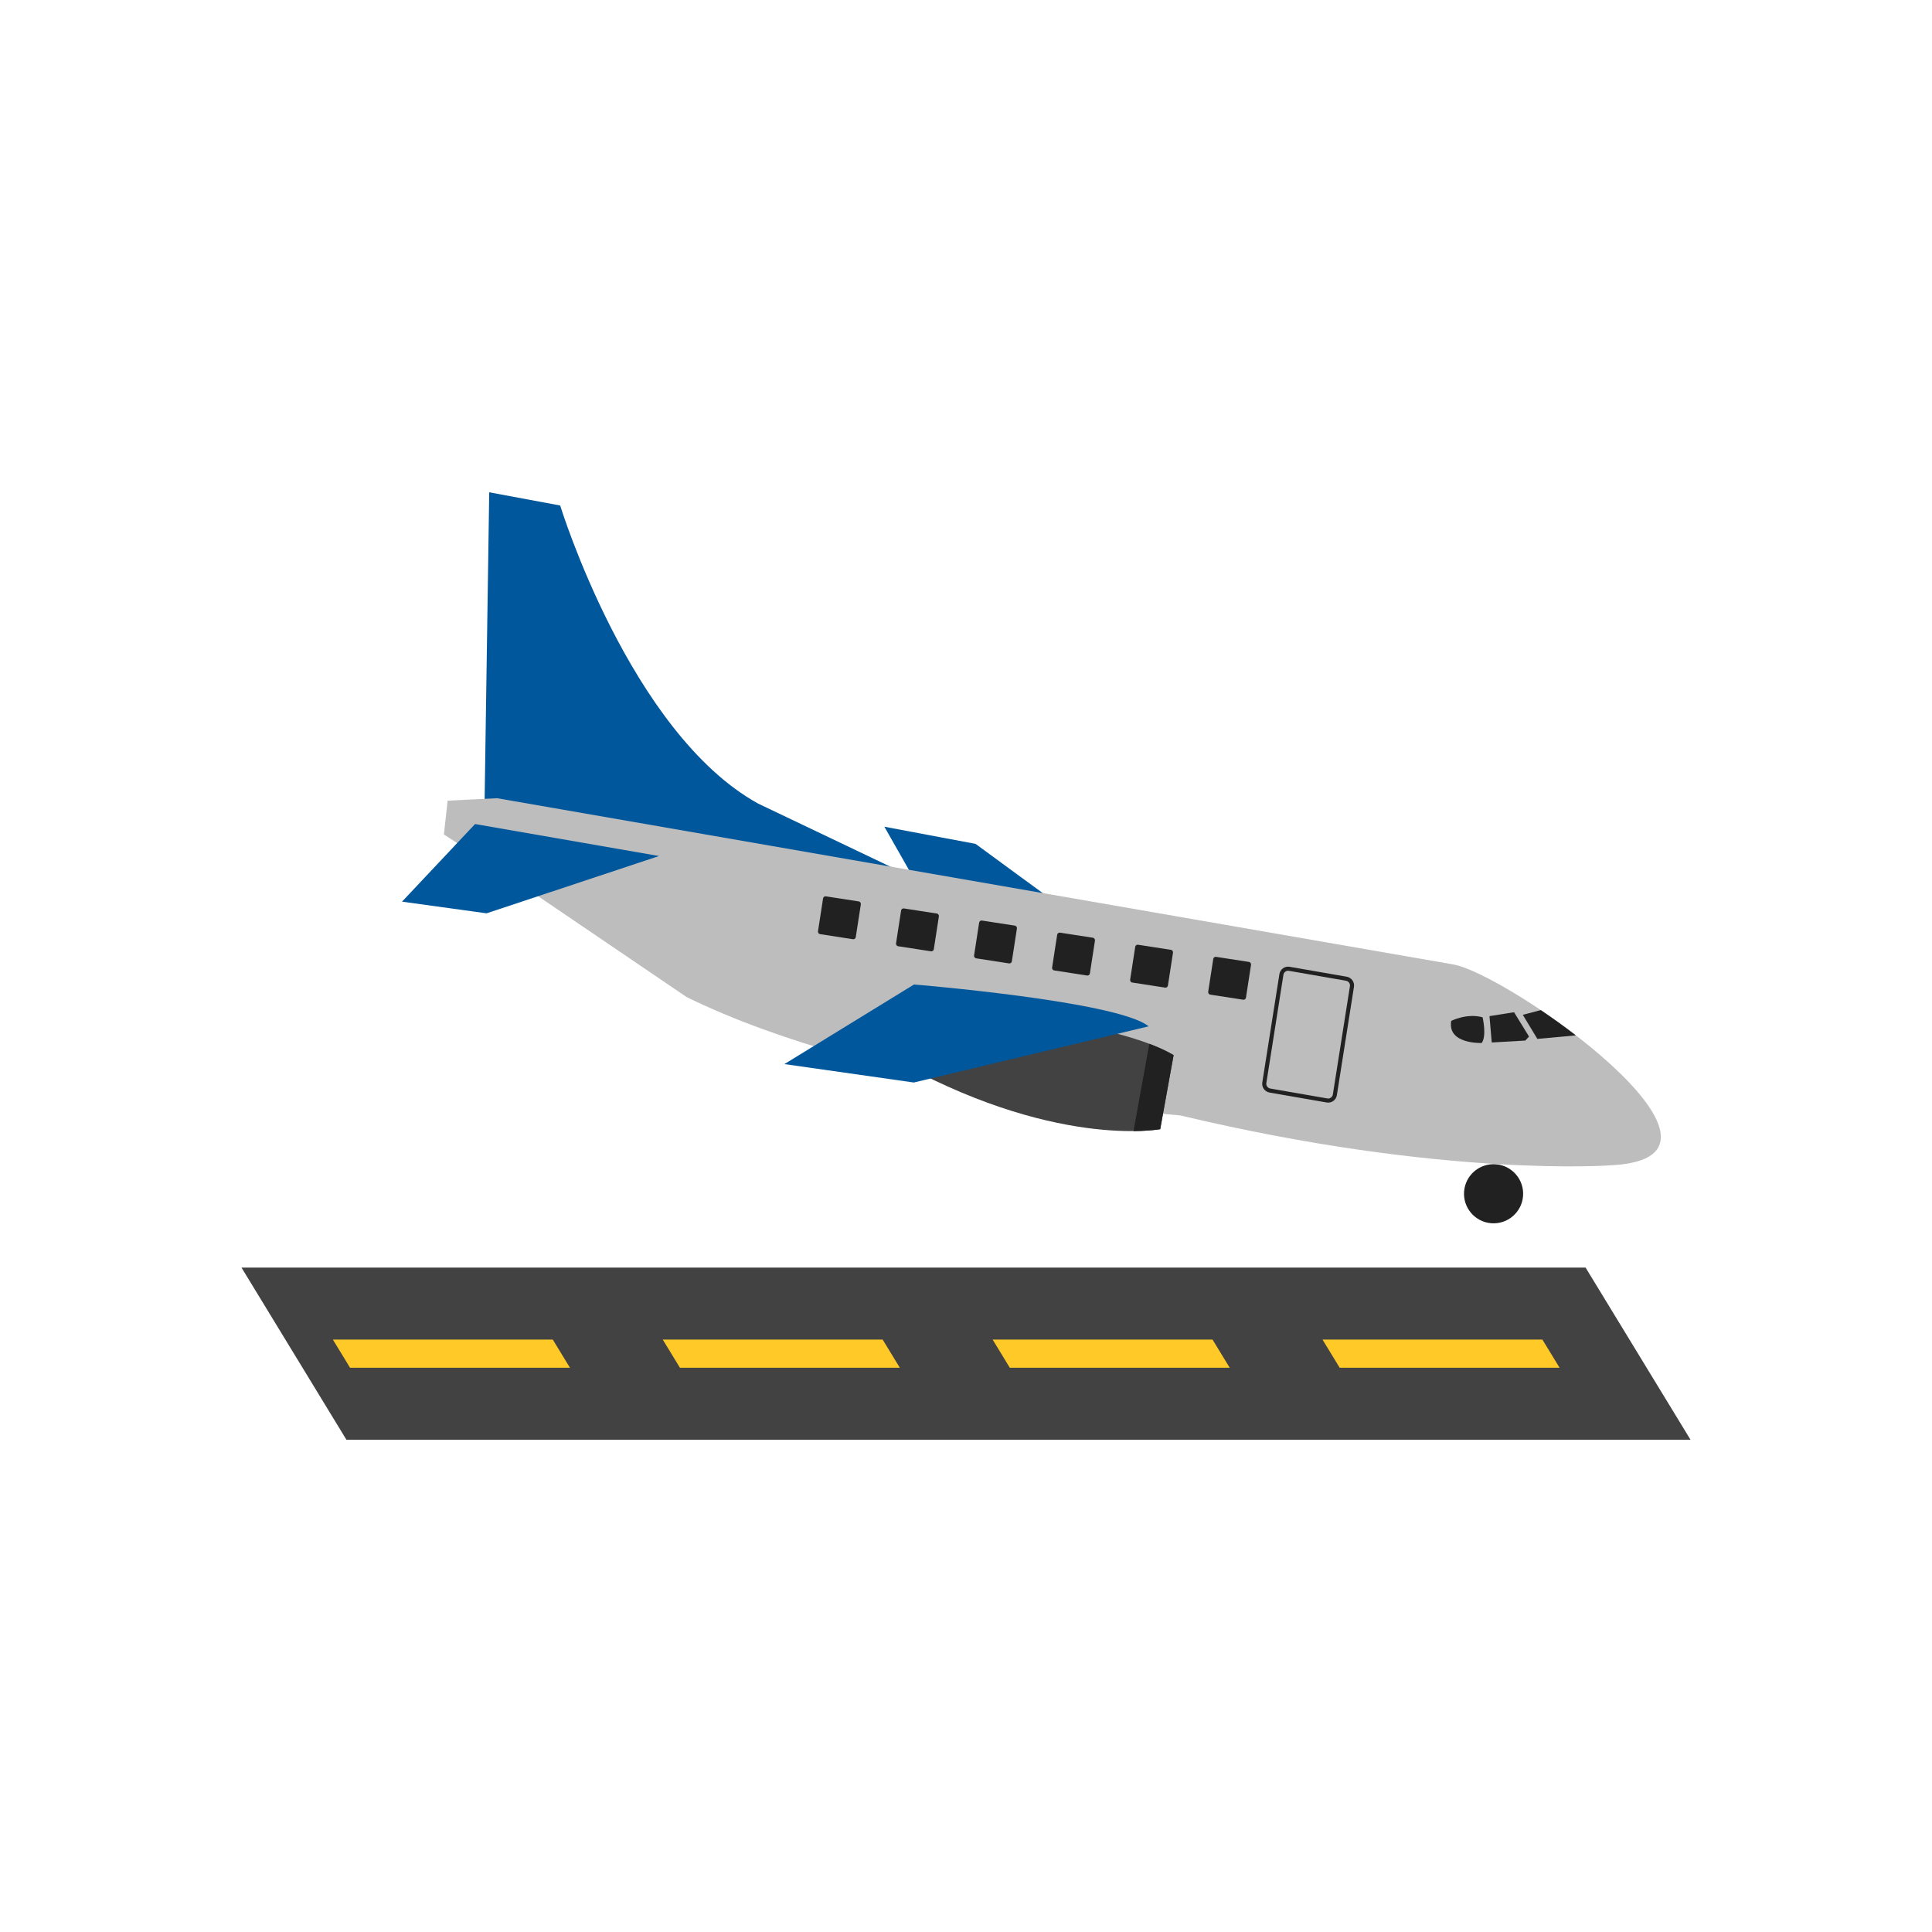 <?xml version="1.0" encoding="UTF-8"?>
<!DOCTYPE svg PUBLIC "-//W3C//DTD SVG 1.1//EN" "http://www.w3.org/Graphics/SVG/1.1/DTD/svg11.dtd">
<!-- Creator: CorelDRAW -->
<svg xmlns="http://www.w3.org/2000/svg" xml:space="preserve" width="2048px" height="2048px" style="shape-rendering:geometricPrecision; text-rendering:geometricPrecision; image-rendering:optimizeQuality; fill-rule:evenodd; clip-rule:evenodd"
viewBox="0 0 2048 2048"
 xmlns:xlink="http://www.w3.org/1999/xlink">
 <defs>
  <style type="text/css">
   <![CDATA[
    .fil6 {fill:none}
    .fil1 {fill:#01579B}
    .fil0 {fill:#212121}
    .fil3 {fill:#424242}
    .fil2 {fill:#BDBDBD}
    .fil5 {fill:#FFCA28}
    .fil4 {fill:#212121;fill-rule:nonzero}
   ]]>
  </style>
 </defs>
 <g id="Layer_x0020_1">
  <g id="_415943208">
   <g>
    <circle id="_415946472" class="fil0" transform="matrix(0.379 0.029 -0.029 0.379 1583.25 1265.43)" r="82.457"/>
    <polygon id="_415947072" class="fil1" points="964.595,924.036 937.45,876.35 1034.1,894.532 1119.09,956.798 "/>
    <path id="_415945776" class="fil1" d="M518.594 521.849l75.219 14c0,0 73.915,240.586 209.655,315.894l204.285 97.459 -494.17 -92.361 5.011 -334.992z"/>
    <path id="_415946160" class="fil2" d="M474.527 848.736l52.422 -2.588 1012.39 175.994c57.741,8.656 334.442,203.971 169.433,213.057 0,0 -177.578,13.99 -457.502,-52.78 0,0 -319.298,-25.261 -523.537,-125.565l-174.488 -118.481 -82.702 -53.831 3.983 -35.805z"/>
    <path id="_415946088" class="fil3" d="M951.39 1063.03c0,0 220.479,12.461 292.677,55.45l-14.193 78.49c0,0 -114.516,21.83 -287.622,-77.067l9.138 -56.874z"/>
    <path id="_415945992" class="fil1" d="M1217.58 1087.96l-248.899 59.549 -137.192 -19.534 137.412 -84.371c0,0 216.078,17.649 248.679,44.356z"/>
    <polygon id="_415945872" class="fil1" points="503.589,873.517 698.608,907.419 515.771,968.163 426.15,955.787 "/>
    <g>
     <path id="_415944936" class="fil0" d="M1538.37 1082.17c0,0 16.663,-8.439 33.237,-3.796 0,0 4.611,19.533 -0.939,27.236 0,0 -36.674,1.505 -32.298,-23.44z"/>
     <polygon id="_415945464" class="fil0" points="1578.92,1077.13 1604.96,1073.01 1620.83,1098.81 1616.9,1103.03 1581.32,1105.07 "/>
     <path id="_415944888" class="fil0" d="M1633.3 1070.75c12.408,8.356 24.985,17.386 37.174,26.772l-40.799 3.769 -15.438 -25.545 19.063 -4.996z"/>
    </g>
    <rect id="_415945368" class="fil0" transform="matrix(0.356 0.055 -0.055 0.356 872.888 949.767)" width="112.5" height="112.5" rx="7.201" ry="7.201"/>
    <rect id="_415945176" class="fil0" transform="matrix(0.356 0.055 -0.055 0.356 955.612 962.593)" width="112.5" height="112.5" rx="7.201" ry="7.201"/>
    <rect id="_415944720" class="fil0" transform="matrix(0.356 0.055 -0.055 0.356 1038.34 975.419)" width="112.5" height="112.5" rx="7.201" ry="7.201"/>
    <rect id="_415944384" class="fil0" transform="matrix(0.356 0.055 -0.055 0.356 1121.06 988.244)" width="112.5" height="112.5" rx="7.201" ry="7.201"/>
    <rect id="_415944360" class="fil0" transform="matrix(0.356 0.055 -0.055 0.356 1203.78 1001.07)" width="112.5" height="112.5" rx="7.201" ry="7.201"/>
    <rect id="_415944216" class="fil0" transform="matrix(0.356 0.055 -0.055 0.356 1286.51 1013.9)" width="112.5" height="112.5" rx="7.201" ry="7.201"/>
    <path id="_415944312" class="fil0" d="M1218.31 1106.47l-12.888 71.277 -3.844 21.258c18.392,-0.149 28.299,-2.037 28.299,-2.037l2.941 -16.261 11.252 -62.229c-7.225,-4.303 -15.934,-8.298 -25.76,-12.007z"/>
    <path id="_415944288" class="fil2" d="M1366.56 1026.96l60.548 10.515c3.902,0.677 6.627,4.309 6.012,8.218l-18.118 114.847c-0.615,3.909 -4.318,6.69 -8.218,6.013l-60.549 -10.517c-3.9,-0.677 -6.63,-4.306 -6.012,-8.219l18.118 -114.846c0.618,-3.913 4.316,-6.689 8.219,-6.012z"/>
    <path id="_415943688" class="fil4" d="M1366.93 1024.82l60.548 10.517c2.535,0.437 4.688,1.845 6.098,3.775 1.408,1.924 2.086,4.372 1.687,6.911l-18.118 114.846 0 0.018 -0.019 0.113 0 0.017c-0.43,2.478 -1.819,4.598 -3.718,5.998 -1.904,1.403 -4.335,2.087 -6.841,1.693l-0.009 0 -0.109 -0.018 -0.025 0 -60.549 -10.515c-2.535,-0.441 -4.688,-1.847 -6.1,-3.777 -1.407,-1.924 -2.085,-4.371 -1.684,-6.909l18.118 -114.847 0 -0.025 0.019 -0.11 0 -0.009c0.43,-2.479 1.817,-4.602 3.717,-6.001 1.906,-1.403 4.338,-2.087 6.847,-1.69l0.026 0 0.104 0.017 0.009 0zm59.817 14.791l-60.548 -10.515 0 -0.001 -0.094 -0.017 0 -0.005c-1.307,-0.197 -2.585,0.17 -3.599,0.915 -1.024,0.755 -1.773,1.899 -2.004,3.236l-0.001 0 -0.018 0.102 -0.004 -0.001 -18.115 114.821c-0.211,1.35 0.151,2.657 0.905,3.689 0.77,1.054 1.949,1.822 3.335,2.063l60.549 10.515 -0.001 0.004 0.084 0.014 0 0.001c1.311,0.203 2.595,-0.165 3.611,-0.914 1.023,-0.752 1.772,-1.898 2.004,-3.233l0.002 0 0.015 -0.096 0.004 0 18.115 -114.829c0.213,-1.35 -0.151,-2.659 -0.906,-3.689 -0.77,-1.052 -1.948,-1.821 -3.334,-2.061z"/>
   </g>
   <polygon id="_415943808" class="fil3" points="255.999,1343.71 1680.8,1343.71 1792,1526.15 367.201,1526.15 "/>
   <polygon id="_415943400" class="fil5" points="352.866,1420.01 585.961,1420.01 604.153,1449.85 371.059,1449.85 "/>
   <polygon id="_415943784" class="fil5" points="702.551,1420.01 935.645,1420.01 953.838,1449.85 720.743,1449.85 "/>
   <polygon id="_415942920" class="fil5" points="1052.24,1420.01 1285.33,1420.01 1303.52,1449.85 1070.43,1449.85 "/>
   <polygon id="_415942560" class="fil5" points="1401.92,1420.01 1635.01,1420.01 1653.21,1449.85 1420.11,1449.85 "/>
  </g>
 </g>
 <rect class="fil6" width="2048" height="2048"/>
</svg>
